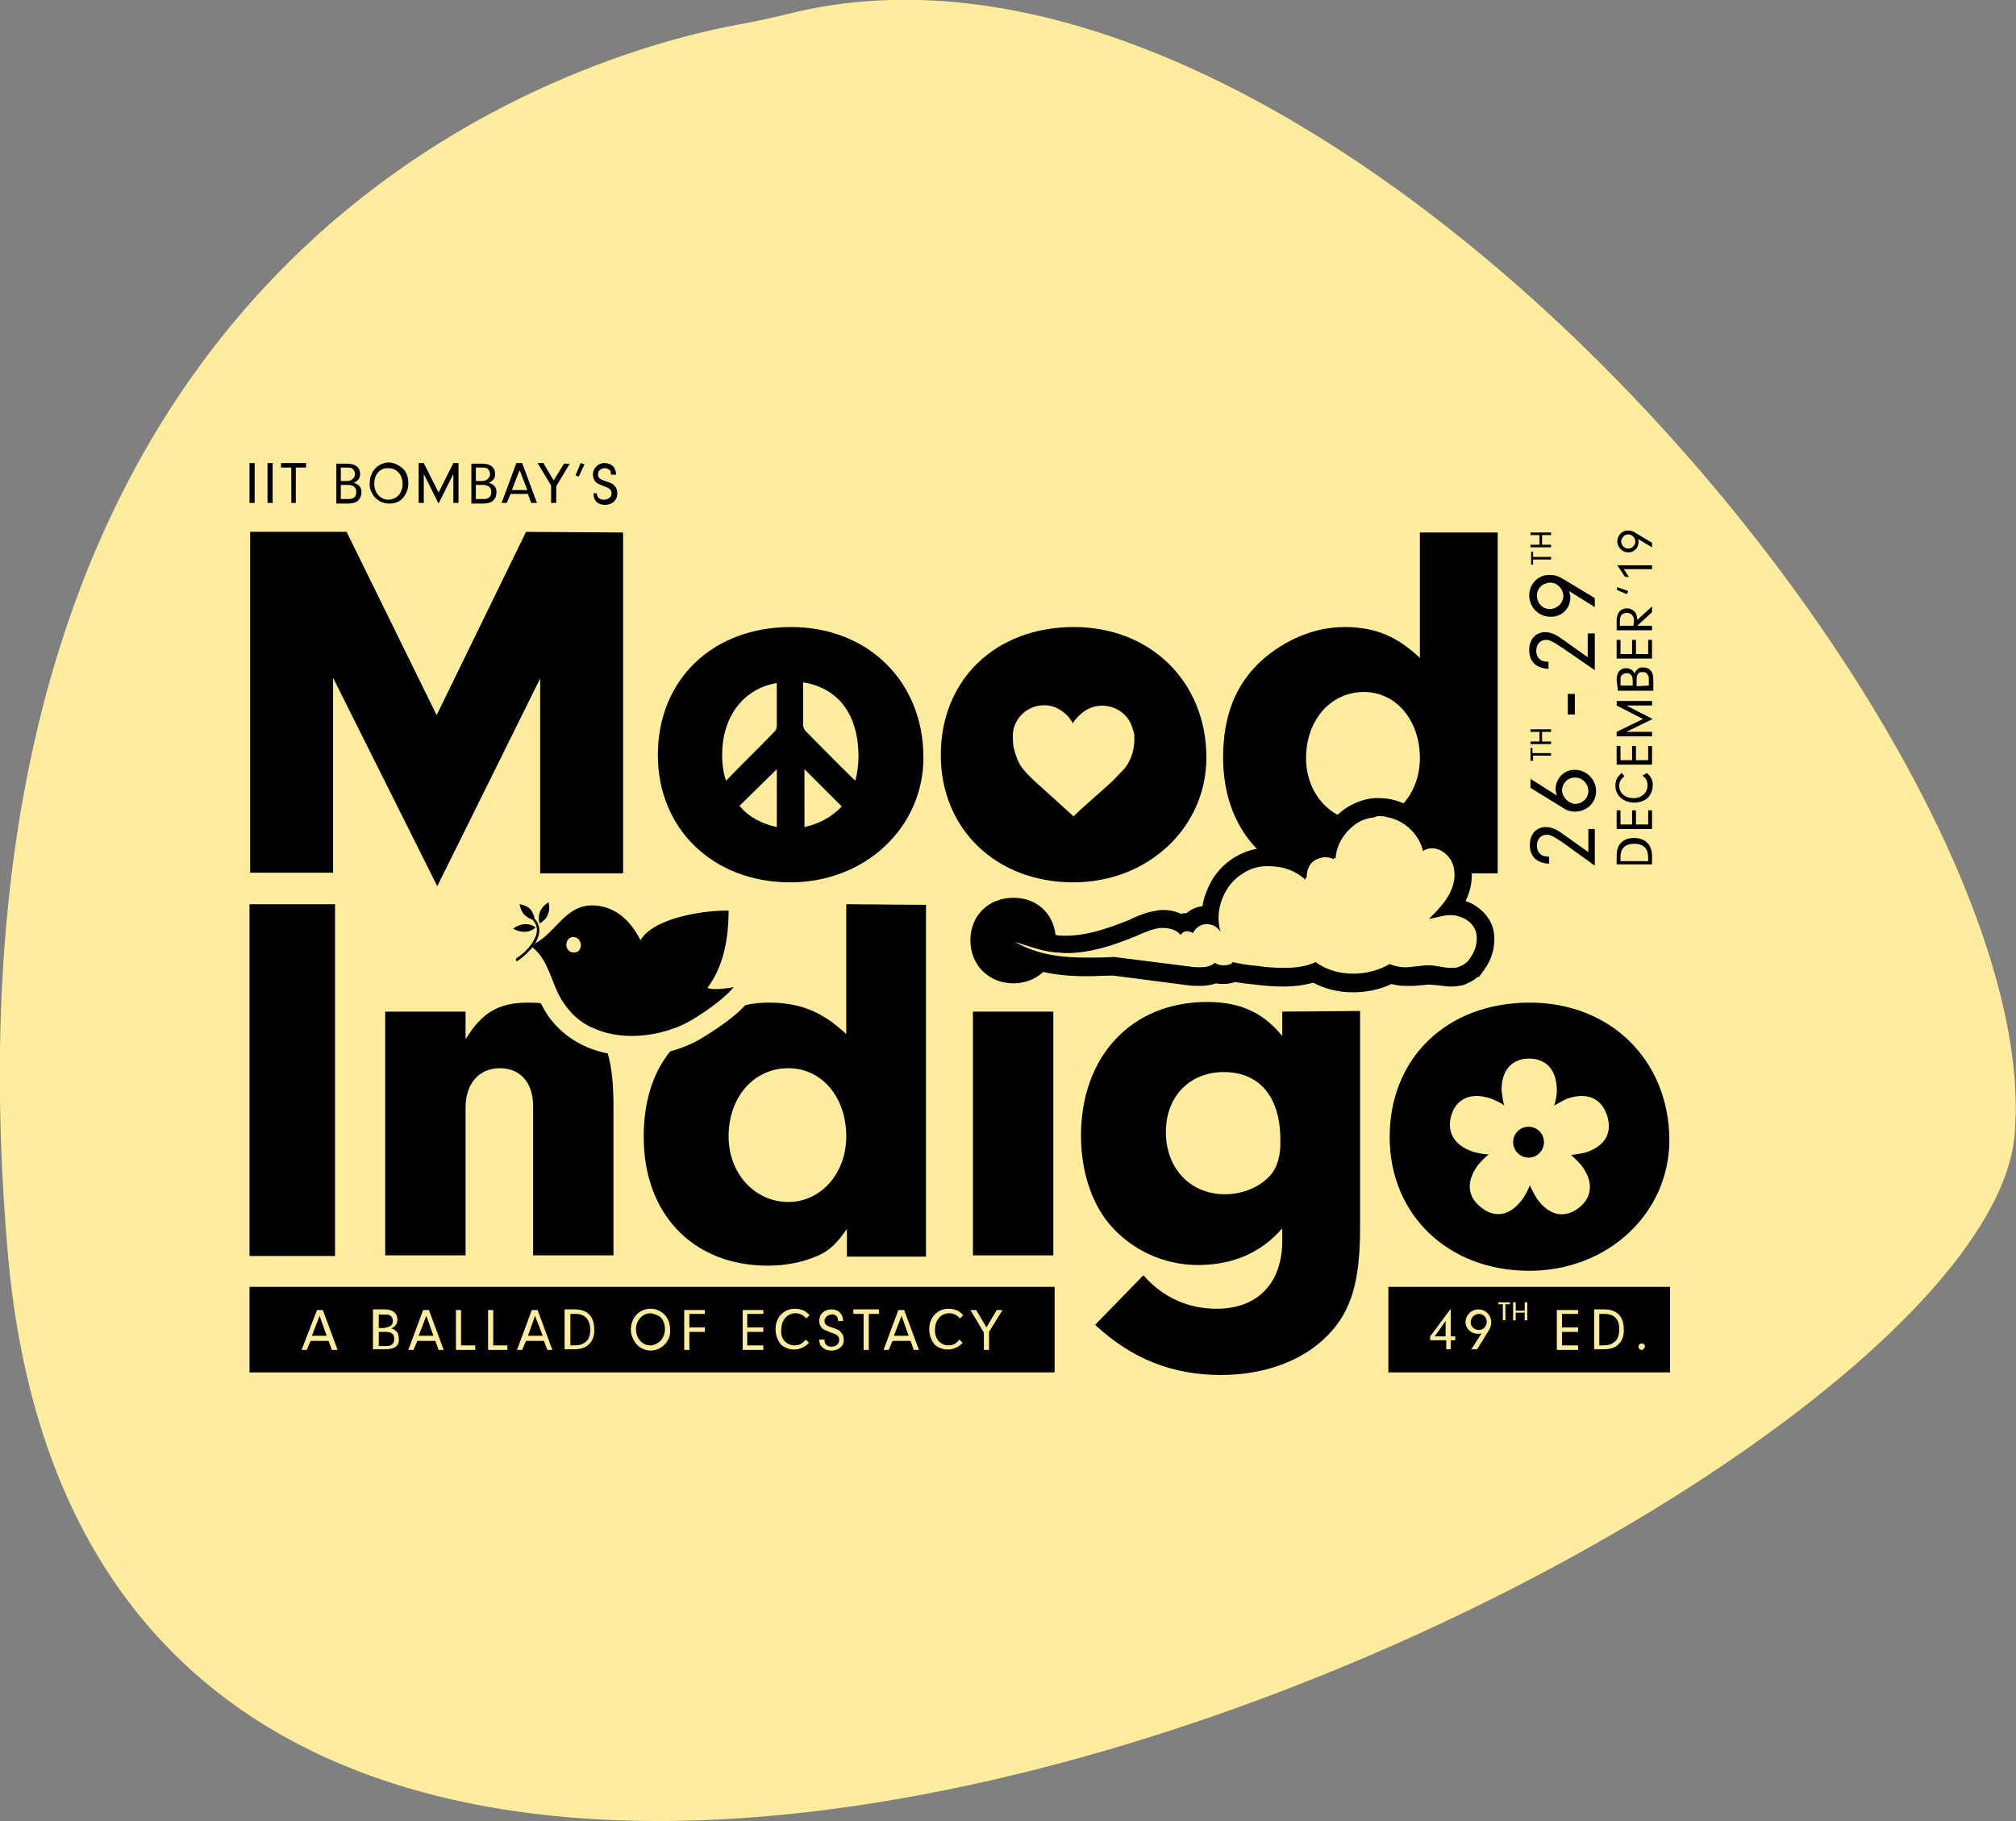 <?xml version="1.0" encoding="utf-8"?>
<!-- Generator: Adobe Illustrator 23.0.1, SVG Export Plug-In . SVG Version: 6.00 Build 0)  -->
<svg version="1.1" id="Layer_1" xmlns="http://www.w3.org/2000/svg" xmlns:xlink="http://www.w3.org/1999/xlink" x="0px" y="0px"
	 viewBox="0 0 313.5 283.2" style="enable-background:new 0 0 313.5 283.2;" xml:space="preserve">
<rect x="0" y="0" width="313.5" height="283.2" fill="#808080" stroke="none"/>
<style type="text/css">
	.st0{fill:#FFEC9C;}
</style>
<title>Asset 36contactbglogo</title>
<g>
	<g id="Layer_3">
		<path class="st0" d="M123.2,2c-2.8,0.7-5.5,1.3-8.3,1.8C92.7,7.9-12.5,35.5,1.2,194.7c15.3,177.7,307.2,42.9,312.1-18.4
			C318.3,116.1,206.6-18.1,123.2,2z"/>
	</g>
</g>
<g>
	<path d="M81.8,82.7l-13.9,28.5l-14-28.5h-15l0,53h12.9l0-30.3l16.2,32.4L84,105.5v30.3h12.9l0-53L81.8,82.7z"/>
	<rect x="38.8" y="140.6" width="13.3" height="54.7"/>
	<path d="M157.6,152.9c2.1,0,4-0.9,5.2-2.4l-5-4l6.4,0.3c0-0.2,0-0.3,0-0.5c0-3.9-2.7-6.7-6.6-6.7c-3.9,0-6.7,2.8-6.7,6.6
		S153.7,152.9,157.6,152.9z"/>
	<rect x="151.3" y="157.3" width="12.5" height="37.9"/>
	<path d="M199.4,157.3v3.8c-3-3.7-6.6-5.3-11.7-5.3c-11.7,0-19.6,8.4-19.6,20.8c0,5.4,1.6,10.3,4.3,13.6c3.4,4.1,8.5,6.5,13.9,6.5
		c5.4,0,9.8-1.9,13.1-5.7v1.9c0,6.6-3.8,10.6-10.2,10.6c-4.4,0-8.3-1.7-11.4-5.2l-7.5,7.7c5.7,5.3,12,7.8,19.6,7.8
		c6.7,0,12.7-2.2,16.5-6.1c3.7-3.7,5.1-8.4,5.1-16.7v-33.8L199.4,157.3L199.4,157.3z M197.5,182.8c-1.6,1.8-4.3,2.9-7,2.9
		c-5.4,0-9.2-4-9.2-9.7c0-5.5,3.7-9.3,9-9.3c5.6,0,8.8,3.9,8.8,10.5C199.2,179.7,198.6,181.6,197.5,182.8z"/>
	<path d="M39.6,78.2h-0.8v-6.2h0.8V78.2z"/>
	<path d="M42.4,78.2h-0.8v-6.2h0.8V78.2z"/>
	<path d="M46.1,78.2h-0.8v-5.5h-1.6v-0.7h3.9v0.7h-1.6V78.2z"/>
	<path d="M54,72.1c1.3,0,2,0.6,2,1.6c0,0.4-0.1,0.7-0.4,1c-0.2,0.2-0.4,0.3-0.6,0.4c0.7,0.1,1.3,0.7,1.2,1.5c0,0.5-0.2,1-0.7,1.4
		c-0.4,0.2-0.8,0.3-1.5,0.3h-1.7v-6.2H54z M53,74.8h0.8c0.5,0,0.8-0.1,1-0.3c0.3-0.2,0.4-0.5,0.4-0.8c0-0.4-0.2-0.7-0.5-0.9
		c-0.2-0.1-0.5-0.1-1-0.1H53V74.8z M53,77.6h0.8c0.7,0,0.9,0,1.2-0.2c0.3-0.2,0.4-0.5,0.4-0.9c0-0.7-0.4-1.1-1.4-1.1h-1V77.6z"/>
	<path d="M62.8,73c0.5,0.6,0.7,1.3,0.7,2.2c0,0.9-0.4,1.8-1,2.4c-0.5,0.5-1.2,0.7-2,0.7c-0.9,0-1.8-0.4-2.4-1.2
		c-0.4-0.6-0.7-1.3-0.6-2c0-1.8,1.3-3.2,3.1-3.2C61.4,72,62.2,72.4,62.8,73z M58.2,75.2c0,1.4,0.9,2.5,2.2,2.5
		c0.6,0,1.2-0.3,1.6-0.7c0.4-0.5,0.6-1.1,0.6-1.7c0-0.8-0.2-1.4-0.7-1.9c-0.4-0.4-0.9-0.6-1.5-0.6C59.2,72.7,58.2,73.7,58.2,75.2z"
		/>
	<path d="M65.9,78.2h-0.8v-6.2h0.8l2.3,4.6l2.3-4.6h0.8v6.2h-0.8v-4.5l-2.3,4.6l-2.3-4.6V78.2z"/>
	<path d="M75,72.1c1.3,0,2,0.6,2,1.6c0,0.4-0.1,0.7-0.4,1c-0.2,0.2-0.4,0.3-0.6,0.4c0.7,0.1,1.3,0.7,1.2,1.5c0,0.5-0.2,1-0.7,1.4
		c-0.4,0.2-0.8,0.3-1.5,0.3h-1.7v-6.2H75z M74,74.8h0.8c0.5,0,0.8-0.1,1-0.3c0.3-0.2,0.4-0.5,0.4-0.8c0-0.4-0.2-0.7-0.5-0.9
		c-0.2-0.1-0.5-0.1-1-0.1H74V74.8z M74,77.6h0.8c0.7,0,0.9,0,1.2-0.2c0.3-0.2,0.4-0.5,0.4-0.9c0-0.7-0.4-1.1-1.4-1.1h-1V77.6z"/>
	<path d="M79.4,76.8l-0.6,1.4h-0.8l2.3-6.2h0.9l2.3,6.2h-0.9l-0.5-1.4H79.4z M80.8,73.1l-1.2,3.1H82L80.8,73.1z"/>
	<path d="M86.5,78.2h-0.8v-2.7l-2.1-3.5h0.9l1.6,2.7l1.6-2.6h0.9l-2.1,3.5L86.5,78.2z"/>
	<path d="M90,74.1l-0.5-0.2l0.8-1.9l0.6,0.2L90,74.1z"/>
	<path d="M92.8,76.6c0,0.7,0.4,1.1,1.1,1.1c0.7,0,1.2-0.4,1.2-1c0-0.5-0.3-0.8-1.2-1.1c-0.7-0.3-1-0.4-1.2-0.6
		c-0.3-0.3-0.5-0.7-0.5-1.2c0-1,0.8-1.8,1.8-1.8c1.1,0,1.8,0.7,1.8,1.8H95c0-0.2,0-0.4-0.1-0.6c-0.2-0.3-0.6-0.4-0.9-0.4
		c-0.5,0-1,0.4-1,0.9c0,0,0,0.1,0,0.1c0,0.3,0.1,0.5,0.4,0.7c0.2,0.1,0.4,0.2,1,0.4c0.7,0.2,1,0.4,1.2,0.7c0.3,0.3,0.4,0.7,0.4,1.1
		c0,1.1-0.8,1.8-1.9,1.8c-0.8,0-1.3-0.3-1.6-0.8c-0.1-0.2-0.2-0.5-0.2-0.8v-0.2H92.8z"/>
	<path d="M251.4,134.4V133c0-1.7,1-2.7,2.7-2.7c0.9,0,1.7,0.3,2.2,0.9c0.4,0.5,0.6,1.1,0.6,1.9v1.3L251.4,134.4z M256.3,133.8v-0.2
		c0-0.9-0.1-1.3-0.4-1.7c-0.4-0.5-1-0.7-1.8-0.7c-1.3,0-2.1,0.7-2.1,2v0.7H256.3z"/>
	<path d="M253.8,128.2V126h0.6v2.2h1.9V126h0.6v2.9h-5.5V126h0.6v2.2H253.8z"/>
	<path d="M256.1,120.2c0.6,0.5,1,1.2,0.9,2c0,0.7-0.3,1.4-0.8,1.9c-0.6,0.5-1.3,0.7-2.1,0.7c-1.6,0-2.9-1.1-2.9-2.6
		c0-0.5,0.1-1,0.4-1.4c0.2-0.2,0.4-0.5,0.6-0.6l0.4,0.5c-0.6,0.5-0.8,0.9-0.8,1.5c0,1.1,0.9,1.9,2.2,1.9s2.2-0.8,2.2-2
		c0-0.6-0.2-1.1-0.8-1.5L256.1,120.2z"/>
	<path d="M253.8,118.2v-2.2h0.6v2.2h1.9v-2.2h0.6v2.9h-5.5v-2.9h0.6v2.2H253.8z"/>
	<path d="M256.9,113.8v0.7h-5.5v-0.7l4.1-2l-4.1-2.1v-0.7h5.5v0.7h-4l4.1,2.1l-4.1,2H256.9z"/>
	<path d="M251.4,105.7c0-1.1,0.5-1.8,1.5-1.8c0.3,0,0.6,0.1,0.9,0.3c0.2,0.1,0.3,0.4,0.4,0.6c0-0.2,0.1-0.4,0.3-0.6
		c0.3-0.3,0.6-0.5,1.1-0.4c0.5,0,0.9,0.2,1.2,0.6c0.2,0.3,0.3,0.7,0.3,1.4v1.6h-5.5L251.4,105.7z M253.9,106.6v-0.7
		c0-0.4-0.1-0.7-0.2-0.9c-0.2-0.2-0.5-0.4-0.8-0.3c-0.3,0-0.6,0.1-0.8,0.4c-0.1,0.2-0.1,0.4-0.1,0.9v0.6H253.9z M256.4,106.6v-0.7
		c0-0.6,0-0.8-0.2-1c-0.1-0.3-0.4-0.4-0.8-0.4c-0.7,0-0.9,0.4-0.9,1.3v0.9L256.4,106.6L256.4,106.6z"/>
	<path d="M253.8,101.7v-2.2h0.6v2.2h1.9v-2.2h0.6v2.9h-5.5v-2.9h0.6v2.2H253.8z"/>
	<path d="M256.9,97.3V98h-5.5v-1.5c0-1.2,0.6-1.9,1.6-1.9c0.6,0,1.1,0.3,1.4,0.8c0.1,0.3,0.2,0.5,0.2,1l2.3-2.1v0.9l-2.3,2.1H256.9z
		 M254.1,96.6c0-0.8-0.4-1.3-1.1-1.3c-0.7,0-1.1,0.4-1.1,1.2v0.8h2.1L254.1,96.6L254.1,96.6z"/>
	<path d="M241.2,117.1v0.4h-2.8v0.8H238v-2h0.3v0.8H241.2z"/>
	<path d="M241.2,115.3v0.4H238v-0.4h1.4v-1.5H238v-0.4h3.2v0.4h-1.4v1.5H241.2z"/>
	<path d="M241.2,86.6V87h-2.8v0.8h-0.3v-2h0.3v0.8H241.2z"/>
	<path d="M241.2,84.7v0.4h-3.2v-0.4h1.4v-1.5h-1.4v-0.4h3.2v0.4h-1.4v1.5H241.2z"/>
	<path d="M251.4,91.7l0.1-0.4l1.7,0.6l-0.2,0.5L251.4,91.7z"/>
	<path d="M246.9,128.9h1.1v5.7L243,131c-1.5-1-1.9-1.2-2.5-1.2c-0.9,0-1.5,0.7-1.5,1.7c0,0.7,0.3,1.2,0.8,1.5
		c0.3,0.1,0.5,0.2,1.1,0.2v1.1c-1.9-0.1-3-1.1-3-2.9c0-1.7,1-2.8,2.5-2.8c0.8,0,1.6,0.3,2.8,1.2l3.8,2.7V128.9z"/>
	<path d="M242.1,123.7c-0.1-0.3-0.2-0.7-0.2-1c0-1.6,1.3-3,2.9-3c0,0,0.1,0,0.1,0c1.8,0,3.3,1.5,3.3,3.3c0,1.8-1.4,3.2-3.3,3.2
		c-0.8,0-1.3-0.2-2.2-0.8l-4.7-2.9v-1.4L242.1,123.7z M244.9,125c1.2,0,2.1-0.9,2.1-2c0-1.1-0.9-2.1-2.1-2.1c0,0,0,0,0,0
		c-1.1,0-2,0.9-2,2.1C243,124,243.9,124.9,244.9,125L244.9,125z"/>
	<path d="M244.9,107.9v3.2h-1.1v-3.2H244.9z"/>
	<path d="M246.9,98.5h1.1v5.7l-5.1-3.5c-1.5-1-1.9-1.2-2.5-1.2c-0.9,0-1.5,0.7-1.5,1.7c0,0.7,0.3,1.2,0.8,1.5
		c0.3,0.1,0.5,0.2,1.1,0.2v1.1c-1.9-0.1-3-1.1-3-2.9c0-1.7,1-2.8,2.5-2.8c0.8,0,1.6,0.3,2.8,1.2l3.8,2.7V98.5z"/>
	<path d="M244,91.9c0.1,0.3,0.2,0.6,0.2,1c0,1.7-1.3,3-3,3c0,0-0.1,0-0.1,0c-1.8,0-3.2-1.4-3.3-3.2c0,0,0,0,0-0.1
		c0-1.7,1.3-3.2,3.1-3.2c0,0,0.1,0,0.1,0c0.8,0,1.4,0.2,2.2,0.7L248,93v1.4L244,91.9z M241,94.7c1.1,0,2.1-0.9,2.1-2s-0.9-2.1-2-2.1
		c-1.2,0-2.1,0.9-2.1,2C239,93.8,239.9,94.7,241,94.7C241,94.7,241,94.7,241,94.7z"/>
	<path d="M253.3,89.7h-0.6l-1.2-1.8h5.4v0.6h-4.4L253.3,89.7z"/>
	<path d="M254.7,83.8c0.1,0.2,0.1,0.3,0.1,0.5c0,0.9-0.7,1.6-1.6,1.6c0,0,0,0,0,0c-0.9,0-1.7-0.8-1.7-1.7c0,0,0,0,0,0
		c0-0.9,0.7-1.7,1.6-1.7c0,0,0,0,0.1,0c0.4,0,0.8,0.1,1.2,0.4l2.5,1.5v0.7L254.7,83.8z M253.2,85.3c0.6,0,1.1-0.5,1.1-1.1
		c0-0.6-0.5-1.1-1.1-1.1c-0.6,0-1,0.5-1.1,1C252.1,84.8,252.6,85.3,253.2,85.3C253.2,85.3,253.2,85.3,253.2,85.3z"/>
	<path d="M167,97.5c-12.2,0-20.7,8.2-20.7,19.9c0,11.5,8.6,19.8,20.6,19.8c11.6,0,20.7-8.5,20.7-19.4C187.6,106,178.9,97.5,167,97.5
		z M176.4,114.9c0,0.7-0.1,1.5-0.3,2.2c-0.3,1-0.8,2-1.6,2.8c-0.7,0.7-1.3,1.4-2.1,2.1c-1.2,1.1-2.5,2.2-3.7,3.3
		c-0.6,0.5-1.2,1.1-1.7,1.6c0,0-0.1,0-0.1,0c-1.4-1.3-2.9-2.6-4.3-3.9c-0.9-0.8-1.8-1.6-2.6-2.4c-0.6-0.6-1.2-1.3-1.6-2.1
		c-0.4-0.8-0.6-1.6-0.8-2.4c-0.1-0.6-0.1-1.2-0.1-1.7c0-2.2,1.6-4.1,3.7-4.6c1.8-0.4,3.3,0.1,4.6,1.3c0.4,0.4,0.7,0.8,1,1.3
		c0,0,0,0,0,0.1c0.2-0.3,0.4-0.6,0.6-0.8c0.7-0.8,1.6-1.5,2.7-1.8c2.6-0.7,5.5,0.8,6.1,3.7C176.4,113.9,176.4,114.4,176.4,114.9
		L176.4,114.9z"/>
	<path d="M123,97.5c-12.2,0-20.7,8.2-20.7,19.9c0,11.5,8.6,19.8,20.6,19.8c11.6,0,20.7-8.5,20.7-19.4C143.6,106,135,97.5,123,97.5z
		 M133.5,117.7c0,1.3-0.2,2.6-0.5,3.7c-2.6-2.5-5.1-5.1-7.7-7.7c-0.2-0.2-0.3-0.5-0.4-0.8c0-2.3,0-4.5,0-6.8
		C130.4,107,133.5,111.1,133.5,117.7z M120.8,106.2c0,2.2,0,4.4,0,6.6c0,0.3-0.1,0.7-0.3,0.9c-2.5,2.6-5.1,5.1-7.6,7.7
		c-0.4-1.2-0.6-2.5-0.6-4C112.3,111.4,115.6,107.1,120.8,106.2z M115,125.3l5.8-5.7v8.2l0,0v0.8C118.4,128.1,116.4,127,115,125.3z
		 M125.1,128.6v-0.8v-0.3v-7.9l5.8,5.8C129.4,127,127.4,128.1,125.1,128.6z"/>
	<path d="M220.8,82.8v19.5c-3.5-3.3-6.9-4.8-11.7-4.8c-4.6,0-9.2,1.9-12.9,5.2c-4.1,3.7-6,8.7-6,15.1c0,7.7,3.3,13.7,8.7,16.9
		c1.5,0.2,2.9,0.8,4,1.7c0.1,0,0.2,0.1,0.3,0.1c0-1.1,0.3-2.1,1.2-2.7c1-0.6,2.2-0.8,3.3-0.3c0.1-2.4,1.7-4.6,3.8-5.8
		c-4.8-0.3-8.4-4.5-8.4-9.8c0-5.9,3.8-10.3,9-10.3c5,0,8.7,4.4,8.7,10.3c0,4.2-2.2,7.7-5.4,9.1c2.8,0.4,5.2,2.5,5.9,5.3
		c1.5-1,3.4-0.2,4.3,1.3c0.4,0.7,0.6,1.4,0.6,2.2h6.7l0-53L220.8,82.8z"/>
	<path d="M214.5,126.9c3.1,0,6.1,2.3,6.8,5.4c0.4-0.3,0.9-0.4,1.4-0.4c1.1,0,2.2,0.7,2.9,1.8c0.9,1.5,0.7,3.5-0.1,5.1
		c-0.8,1.6-2.1,2.9-3.3,4.1c1.1-0.2,2.2-0.6,3.3-0.6c0.3,0,0.7,0,1,0.1c1.5,0.3,2.9,1.4,3.1,2.9c0.2,1.3-0.2,2.6-1,3.7h0
		c-0.4,0.7-1.1,1.1-1.9,1.4c-0.3,0.1-0.7,0.1-1.1,0.1c-1.1,0-2.3-0.4-3.4-0.4c-0.2,0-0.3,0-0.5,0l-2.8,0.3c-0.1,0-0.3,0-0.5,0
		c-0.8,0-1.6-0.2-2.3-0.5c-1.7,1-3.7,1.5-5.7,1.5c-2.1,0-4.2-0.6-5.8-1.8c-1.5,0.7-3.2,0.9-4.9,0.9c-1.4,0-2.8-0.1-4.1-0.3
		c-1.3-0.1-2.6-0.3-3.9-0.6c-0.3,0.4-0.8,0.5-1.4,0.5c-0.5,0-1-0.1-1.4-0.4c-0.6,0.6-1.5,0.7-2.3,0.7c-0.5,0-1,0-1.5-0.1l-11.9-1.5
		c-1.4,0.1-2.9,0.1-4.3,0.1c-3.8,0-7.5-0.4-11.2-2.5h0c2.4,0.8,4.4,1.5,6.4,1.7c0.6,0,1.1,0.1,1.7,0.1c3.5,0,6.9-1,11-2.7
		c1.1-0.5,2.3-1,3.5-1.2c0.2,0,0.4,0,0.6,0c1,0,2.1,0.3,2.7,1.1c0.2-0.4,0.6-0.6,1-0.6c0.3,0,0.6,0.1,0.9,0.3
		c0.4-0.8,1.2-1.4,2.1-1.4h0.1c0.9,0,1.7,0.5,2.1,1.2c-1-3.3,0.5-7.3,3.5-9.1c1.2-0.8,2.7-1.2,4.2-1.1c2,0,4,0.7,5.5,2.1
		c0-1.1,0.3-2.3,1.2-2.9c0.6-0.4,1.2-0.6,1.9-0.6c0.5,0,0.9,0.1,1.3,0.3c0.2-3.3,3-6.2,6.3-6.5C214.1,126.9,214.2,126.9,214.5,126.9
		 M214.5,124.1L214.5,124.1c-0.3,0-0.5,0-0.8,0c-2.3,0.2-4.5,1.3-6.1,3c-0.9,0.9-1.6,2.1-2.1,3.3c-1,0.1-1.9,0.5-2.7,1
		c-0.4,0.3-0.8,0.7-1.2,1.1c-1.3-0.5-2.6-0.7-4-0.7c-4.5-0.1-8.5,2.7-10,6.9c-0.3,0.7-0.5,1.4-0.6,2.2c-0.9,0.1-1.8,0.5-2.5,1.1
		c-0.3,0-0.6,0-0.8,0.1c-0.9-0.4-1.8-0.6-2.8-0.6c-0.3,0-0.7,0-1,0.1c-1.5,0.2-2.7,0.7-3.8,1.2l-0.4,0.2c-4.2,1.7-7.1,2.5-10,2.5
		c-0.5,0-1,0-1.4-0.1c-1.6-0.1-3.2-0.7-5.2-1.4l-0.6-0.2l-1,2.9l-1.2,2.2c4.5,2.5,9.1,2.9,12.6,2.9c1.4,0,2.8-0.1,4.2-0.1l11.6,1.5
		c0.6,0.1,1.2,0.1,1.8,0.1c0.9,0,1.8-0.1,2.6-0.4c0.4,0.1,0.7,0.1,1.1,0.1c0.6,0,1.3-0.1,1.9-0.3c1.1,0.2,2.1,0.3,3.1,0.4
		c1.5,0.2,3,0.3,4.5,0.3c1.5,0,3.1-0.2,4.5-0.6c1.9,1,4,1.5,6.2,1.5c2.1,0,4.1-0.4,6-1.3c0.7,0.2,1.4,0.3,2.1,0.3c0.3,0,0.5,0,0.8,0
		l0.5,0l2.3-0.2c0,0,0.1,0,0.2,0c0.4,0,0.9,0.1,1.3,0.1c0.7,0.1,1.4,0.2,2.1,0.2c0.6,0,1.2-0.1,1.8-0.2c0.8-0.3,1.6-0.7,2.3-1.3h0.2
		l0.8-1.1c1.2-1.6,1.8-3.7,1.5-5.8c-0.3-2.2-2.1-4.1-4.4-4.9c1.3-2.6,1.3-5.5,0-7.7c-1.1-1.9-3-3-5-3.1
		C221.2,126.1,217.9,124.1,214.5,124.1L214.5,124.1z"/>
	<circle cx="237.7" cy="177.6" r="2.4"/>
	<path d="M237.9,155.9c-12.9,0-21.8,8.6-21.8,20.9c0,12.1,9.1,20.8,21.7,20.8c12.2,0,21.8-8.9,21.8-20.4
		C259.5,164.8,250.4,155.9,237.9,155.9z M246.6,179.2c-0.8,0.2-1.6,0.3-2.3,0.4c0.6,0.5,1.2,1.1,1.7,1.7c2.1,2.9,1.3,5.2-0.6,6.6
		c-1.9,1.4-4.3,1.4-6.4-1.5c-0.4-0.7-0.8-1.4-1.1-2.1c-0.3,0.8-0.7,1.5-1.1,2.1c-2.1,2.9-4.5,2.9-6.4,1.4c-1.9-1.4-2.7-3.7-0.6-6.6
		c0.5-0.6,1.1-1.2,1.7-1.7c-0.8,0-1.6-0.2-2.4-0.4c-3.3-1.1-4.1-3.4-3.4-5.7c0.7-2.3,2.7-3.7,6.1-2.6c0.7,0.3,1.5,0.6,2.1,1.1
		c-0.2-0.8-0.3-1.6-0.4-2.4c0-3.5,2-4.9,4.3-4.9s4.3,1.4,4.3,5c0,0.8-0.2,1.6-0.4,2.3c0.7-0.4,1.4-0.8,2.1-1.1
		c3.4-1.1,5.3,0.3,6.1,2.6C250.7,175.9,249.9,178.1,246.6,179.2z"/>
	<path d="M38.8,200.1v13.3H164v-13.3H38.8z M51.6,209.9l-0.5-1.4h-2.8l-0.6,1.4h-0.8l2.4-6.2h0.9l2.3,6.2H51.6z M61.4,209.5
		c-0.4,0.2-0.8,0.3-1.6,0.3h-1.8v-6.2h1.8c1.3,0,2,0.6,2,1.6c0,0.4-0.1,0.7-0.4,1c-0.2,0.2-0.4,0.3-0.6,0.4c0.3,0,0.5,0.1,0.7,0.3
		c0.4,0.3,0.5,0.7,0.5,1.2C62.1,208.7,61.9,209.2,61.4,209.5L61.4,209.5z M68.2,209.9l-0.5-1.4h-2.8l-0.6,1.4h-0.8l2.3-6.2h0.9
		l2.3,6.2H68.2z M73.9,209.9h-3v-6.2h0.8v5.5h2.2V209.9z M78.9,209.9h-3v-6.2h0.8v5.5h2.2V209.9z M85.1,209.9l-0.5-1.4h-2.8
		l-0.6,1.4h-0.8l2.3-6.2h0.9l2.3,6.2H85.1z M91.5,209.1c-0.5,0.5-1.3,0.7-2.2,0.7h-1.5v-6.2h1.6c1.9,0,3,1.1,3,3
		C92.5,207.7,92.1,208.6,91.5,209.1L91.5,209.1z M103.2,209.2c-0.5,0.5-1.3,0.8-2,0.8c-0.9,0-1.8-0.4-2.4-1.2
		c-0.4-0.6-0.7-1.3-0.7-2c0-1.9,1.3-3.3,3.1-3.3c0.9,0,1.7,0.4,2.3,1.1c0.5,0.6,0.7,1.3,0.7,2.2
		C104.3,207.7,103.9,208.6,103.2,209.2L103.2,209.2z M109.6,204.3h-2.4v2.1h2.4v0.7h-2.4v2.8h-0.8v-6.2h3.2L109.6,204.3z
		 M118.7,204.3h-2.5v2.1h2.5v0.7h-2.5v2.1h2.5v0.7h-3.2v-6.2h3.2V204.3z M123.6,209.2c0.7,0,1.2-0.3,1.7-0.9l0.5,0.5
		c-1.1,1.2-2.9,1.4-4.2,0.4c-0.1-0.1-0.2-0.1-0.2-0.2c-0.5-0.6-0.8-1.5-0.8-2.3c0-1.9,1.3-3.2,3-3.2c0.5,0,1.1,0.1,1.6,0.4
		c0.3,0.2,0.5,0.4,0.7,0.6l-0.5,0.5c-0.6-0.6-1.1-0.8-1.7-0.8c-1.3,0-2.2,1.1-2.2,2.5C121.3,208.2,122.3,209.2,123.6,209.2
		L123.6,209.2z M129.3,210c-0.8,0-1.3-0.3-1.7-0.8c-0.1-0.2-0.2-0.5-0.2-0.8v-0.1h0.8c0,0.7,0.4,1.1,1.1,1.1s1.2-0.4,1.2-1.1
		c0-0.5-0.3-0.8-1.3-1.1c-0.7-0.3-1-0.4-1.3-0.6c-0.3-0.3-0.5-0.7-0.5-1.2c0-1.1,0.8-1.8,1.9-1.8c1.1,0,1.8,0.7,1.8,1.8h-0.8
		c0-0.2,0-0.4-0.1-0.6c-0.2-0.3-0.6-0.5-0.9-0.4c-0.5,0-1,0.4-1.1,0.9c0,0,0,0,0,0.1c0,0.3,0.1,0.5,0.4,0.7c0.2,0.1,0.4,0.2,1,0.4
		c0.7,0.2,1,0.4,1.2,0.7c0.3,0.3,0.4,0.7,0.4,1.1C131.3,209.2,130.5,210,129.3,210L129.3,210z M136.7,204.3h-1.6v5.6h-0.8v-5.6h-1.6
		v-0.7h4L136.7,204.3L136.7,204.3z M142.1,209.9l-0.5-1.4h-2.8l-0.6,1.4h-0.8l2.3-6.2h0.9l2.3,6.2H142.1z M147.5,209.2
		c0.7,0,1.2-0.3,1.7-0.9l0.5,0.5c-1.1,1.2-2.9,1.4-4.2,0.4c-0.1-0.1-0.2-0.1-0.2-0.2c-0.5-0.6-0.8-1.5-0.8-2.3c0-1.9,1.3-3.2,3-3.2
		c0.5,0,1.1,0.1,1.6,0.4c0.3,0.2,0.5,0.4,0.7,0.6l-0.5,0.5c-0.6-0.6-1.1-0.8-1.7-0.8c-1.3,0-2.2,1.1-2.2,2.5
		C145.3,208.2,146.3,209.2,147.5,209.2L147.5,209.2z M153.8,207.1v2.8H153v-2.7l-2.1-3.5h0.9l1.6,2.7l1.6-2.7h0.9L153.8,207.1z"/>
	<path d="M59.9,207.1h-1v2.2h0.8c0.7,0,0.9,0,1.2-0.2c0.3-0.2,0.4-0.5,0.4-0.9C61.3,207.4,60.9,207.1,59.9,207.1z"/>
	<polygon points="65.1,207.7 67.4,207.7 66.3,204.6 	"/>
	<polygon points="82.1,207.7 84.4,207.7 83.2,204.6 	"/>
	<path d="M89.5,204.3h-0.8v4.9h0.3c1.1,0,1.5-0.1,2-0.5c0.6-0.4,0.8-1.1,0.8-2.1C91.7,205.1,90.9,204.3,89.5,204.3z"/>
	<path d="M101.2,204.2c-1.3,0-2.3,1.1-2.3,2.5s1,2.5,2.2,2.5c0.6,0,1.2-0.3,1.7-0.8c0.4-0.5,0.6-1.1,0.6-1.7c0-0.8-0.2-1.4-0.7-1.9
		C102.3,204.5,101.8,204.3,101.2,204.2z"/>
	<polygon points="48.5,207.7 50.8,207.7 49.7,204.6 	"/>
	<path d="M60.7,206.2c0.3-0.2,0.4-0.5,0.4-0.8c0-0.4-0.2-0.7-0.5-0.9c-0.2-0.1-0.5-0.1-1.1-0.1h-0.6v2.1h0.8
		C60.2,206.4,60.5,206.3,60.7,206.2z"/>
	<polygon points="139,207.7 141.3,207.7 140.2,204.6 	"/>
	<path d="M110,153.6c2.4-3.1,3.3-7.4,3.3-12c-3.4-0.1-11.6,1-13.7,4.6c-1.4-2.8-3.7-5.2-7.1-5.4c-4.5-0.3-5.9,4.1-9.3,5.9
		c-0.1,0.2-0.3,0.4-0.4,0.6c2.9,2.3,2.9,6.4,5.4,9.4c4.9,6.1,14.2,4.9,19.2,2c4.9-2.9,6.7-5.2,6.7-5.2S110.9,154.1,110,153.6z
		 M89.1,148.1L89.1,148.1z M89.2,148.1L89.2,148.1c-1.5,0-1.5-2.4,0-2.4C90.7,145.8,90.7,148.2,89.2,148.1L89.2,148.1z"/>
	<path d="M92.1,159.8c-0.1-0.1-0.2-0.2-0.3-0.3c-0.9-0.9-2-1.6-3.1-2.2C89.7,158.4,90.8,159.2,92.1,159.8z"/>
	<path d="M85.8,158.7c-0.7-0.8-1.2-1.8-1.7-2.7c-0.7-0.1-1.3-0.1-2-0.1c-4.6,0-7.2,1.6-9.7,5.7v-4.3H59.9l0,37.9h12.5v-23
		c0-3.7,2.1-6.1,5.3-6.1c3.2,0,5.2,2.2,5.2,5.9v23.2h12.5V172c0-3.6-0.3-6.2-0.9-8.2C90.9,163.1,87.9,161.3,85.8,158.7z"/>
	<path d="M131.6,140.6v20.2c-3.6-3.4-7.1-4.9-12-4.9c-1.3,0-2.5,0.1-3.7,0.4c-1,1.1-3.2,3-6.9,5.2c-1.5,0.9-3.1,1.5-4.8,2
		c-2.8,3.5-4.1,8-4.1,13.3c0,12,7.7,20,19.3,20c3,0,5.7-0.6,7.9-1.6c1.7-0.8,2.7-1.7,4.4-4.1v4.3H144l0-54.7L131.6,140.6z
		 M122.6,186.9c-5.2,0-9.3-4.4-9.3-10.2c0-6.1,3.9-10.6,9.3-10.6c5.2,0,9,4.5,9,10.6C131.6,182.5,127.6,186.9,122.6,186.9z"/>
	<path d="M82.5,141.4c-0.7-0.7-1.7-0.8-1.7-0.8s0.1,1,0.8,1.7c0.4,0.3,0.8,0.6,1.2,0.7c0.4,0.4,0.7,1,0.7,1.6c0,0.7-0.3,1.3-0.6,1.8
		c-0.6,1-1.6,2-2.6,2.6c-0.2,0.2,0,0.6,0.2,0.4c0.9-0.6,1.6-1.3,2.3-2.1c0.2-0.2,0.3-0.4,0.4-0.6c0.8-1.3,1-2.7-0.1-3.9
		C83.1,142.3,82.8,141.8,82.5,141.4z"/>
	<path d="M85.2,142.2c0.4-0.9,0.1-1.9,0.1-1.9s-0.9,0.5-1.3,1.4c-0.4,0.9-0.1,1.9-0.1,1.9S84.9,143.1,85.2,142.2z"/>
	<path d="M81.6,144.9c1,0,1.7-0.7,1.7-0.7s-0.8-0.6-1.8-0.5c-1,0.1-1.7,0.7-1.7,0.7S80.6,144.9,81.6,144.9z"/>
	<path d="M249.5,204.3h-0.8v4.9h0.3c1.1,0,1.5-0.1,2-0.5c0.6-0.4,0.8-1.1,0.8-2.1C251.8,205.1,251,204.3,249.5,204.3z"/>
	<path d="M230,204.3c-0.7,0-1.3,0.6-1.3,1.3v0c0,0.7,0.6,1.2,1.3,1.2c0.7,0,1.2-0.6,1.2-1.3C231.2,204.8,230.6,204.3,230,204.3z"/>
	<polygon points="224.8,207.8 224.8,205.4 223.1,207.8 	"/>
	<path d="M215.9,200.1v13.3h43.8v-13.3H215.9z M226.3,208.4h-0.7v1.4h-0.7v-1.4h-2.5v-0.6l3.2-4.3v4.3h0.7V208.4z M231.5,206.9
		l-1.8,2.9h-0.9l1.6-2.5c-0.2,0.1-0.4,0.1-0.6,0.1c-1,0-1.9-0.8-1.9-1.8c0,0,0,0,0,0c0-1.1,0.9-2,2-2c0,0,0,0,0,0
		c1.1,0,1.9,0.8,2,1.9c0,0,0,0.1,0,0.1C231.9,206,231.8,206.4,231.5,206.9L231.5,206.9z M234.8,202.8h-0.7v2.5h-0.4v-2.5H233v-0.3
		h1.8V202.8z M237.5,205.3h-0.4v-1.2h-1.4v1.2h-0.4v-2.8h0.4v1.3h1.4v-1.3h0.4V205.3z M245.4,204.3h-2.5v2.1h2.5v0.7h-2.5v2.1h2.5
		v0.7h-3.3v-6.2h3.3V204.3z M251.6,209.1c-0.5,0.5-1.3,0.7-2.2,0.7h-1.5v-6.2h1.6c1.9,0,3,1.1,3,3
		C252.6,207.7,252.2,208.6,251.6,209.1L251.6,209.1z M255.3,209.9c-0.3,0-0.5-0.2-0.5-0.5c0-0.3,0.2-0.5,0.5-0.5s0.5,0.2,0.5,0.5
		C255.7,209.7,255.5,209.9,255.3,209.9C255.3,209.9,255.3,209.9,255.3,209.9L255.3,209.9z"/>
</g>
</svg>
